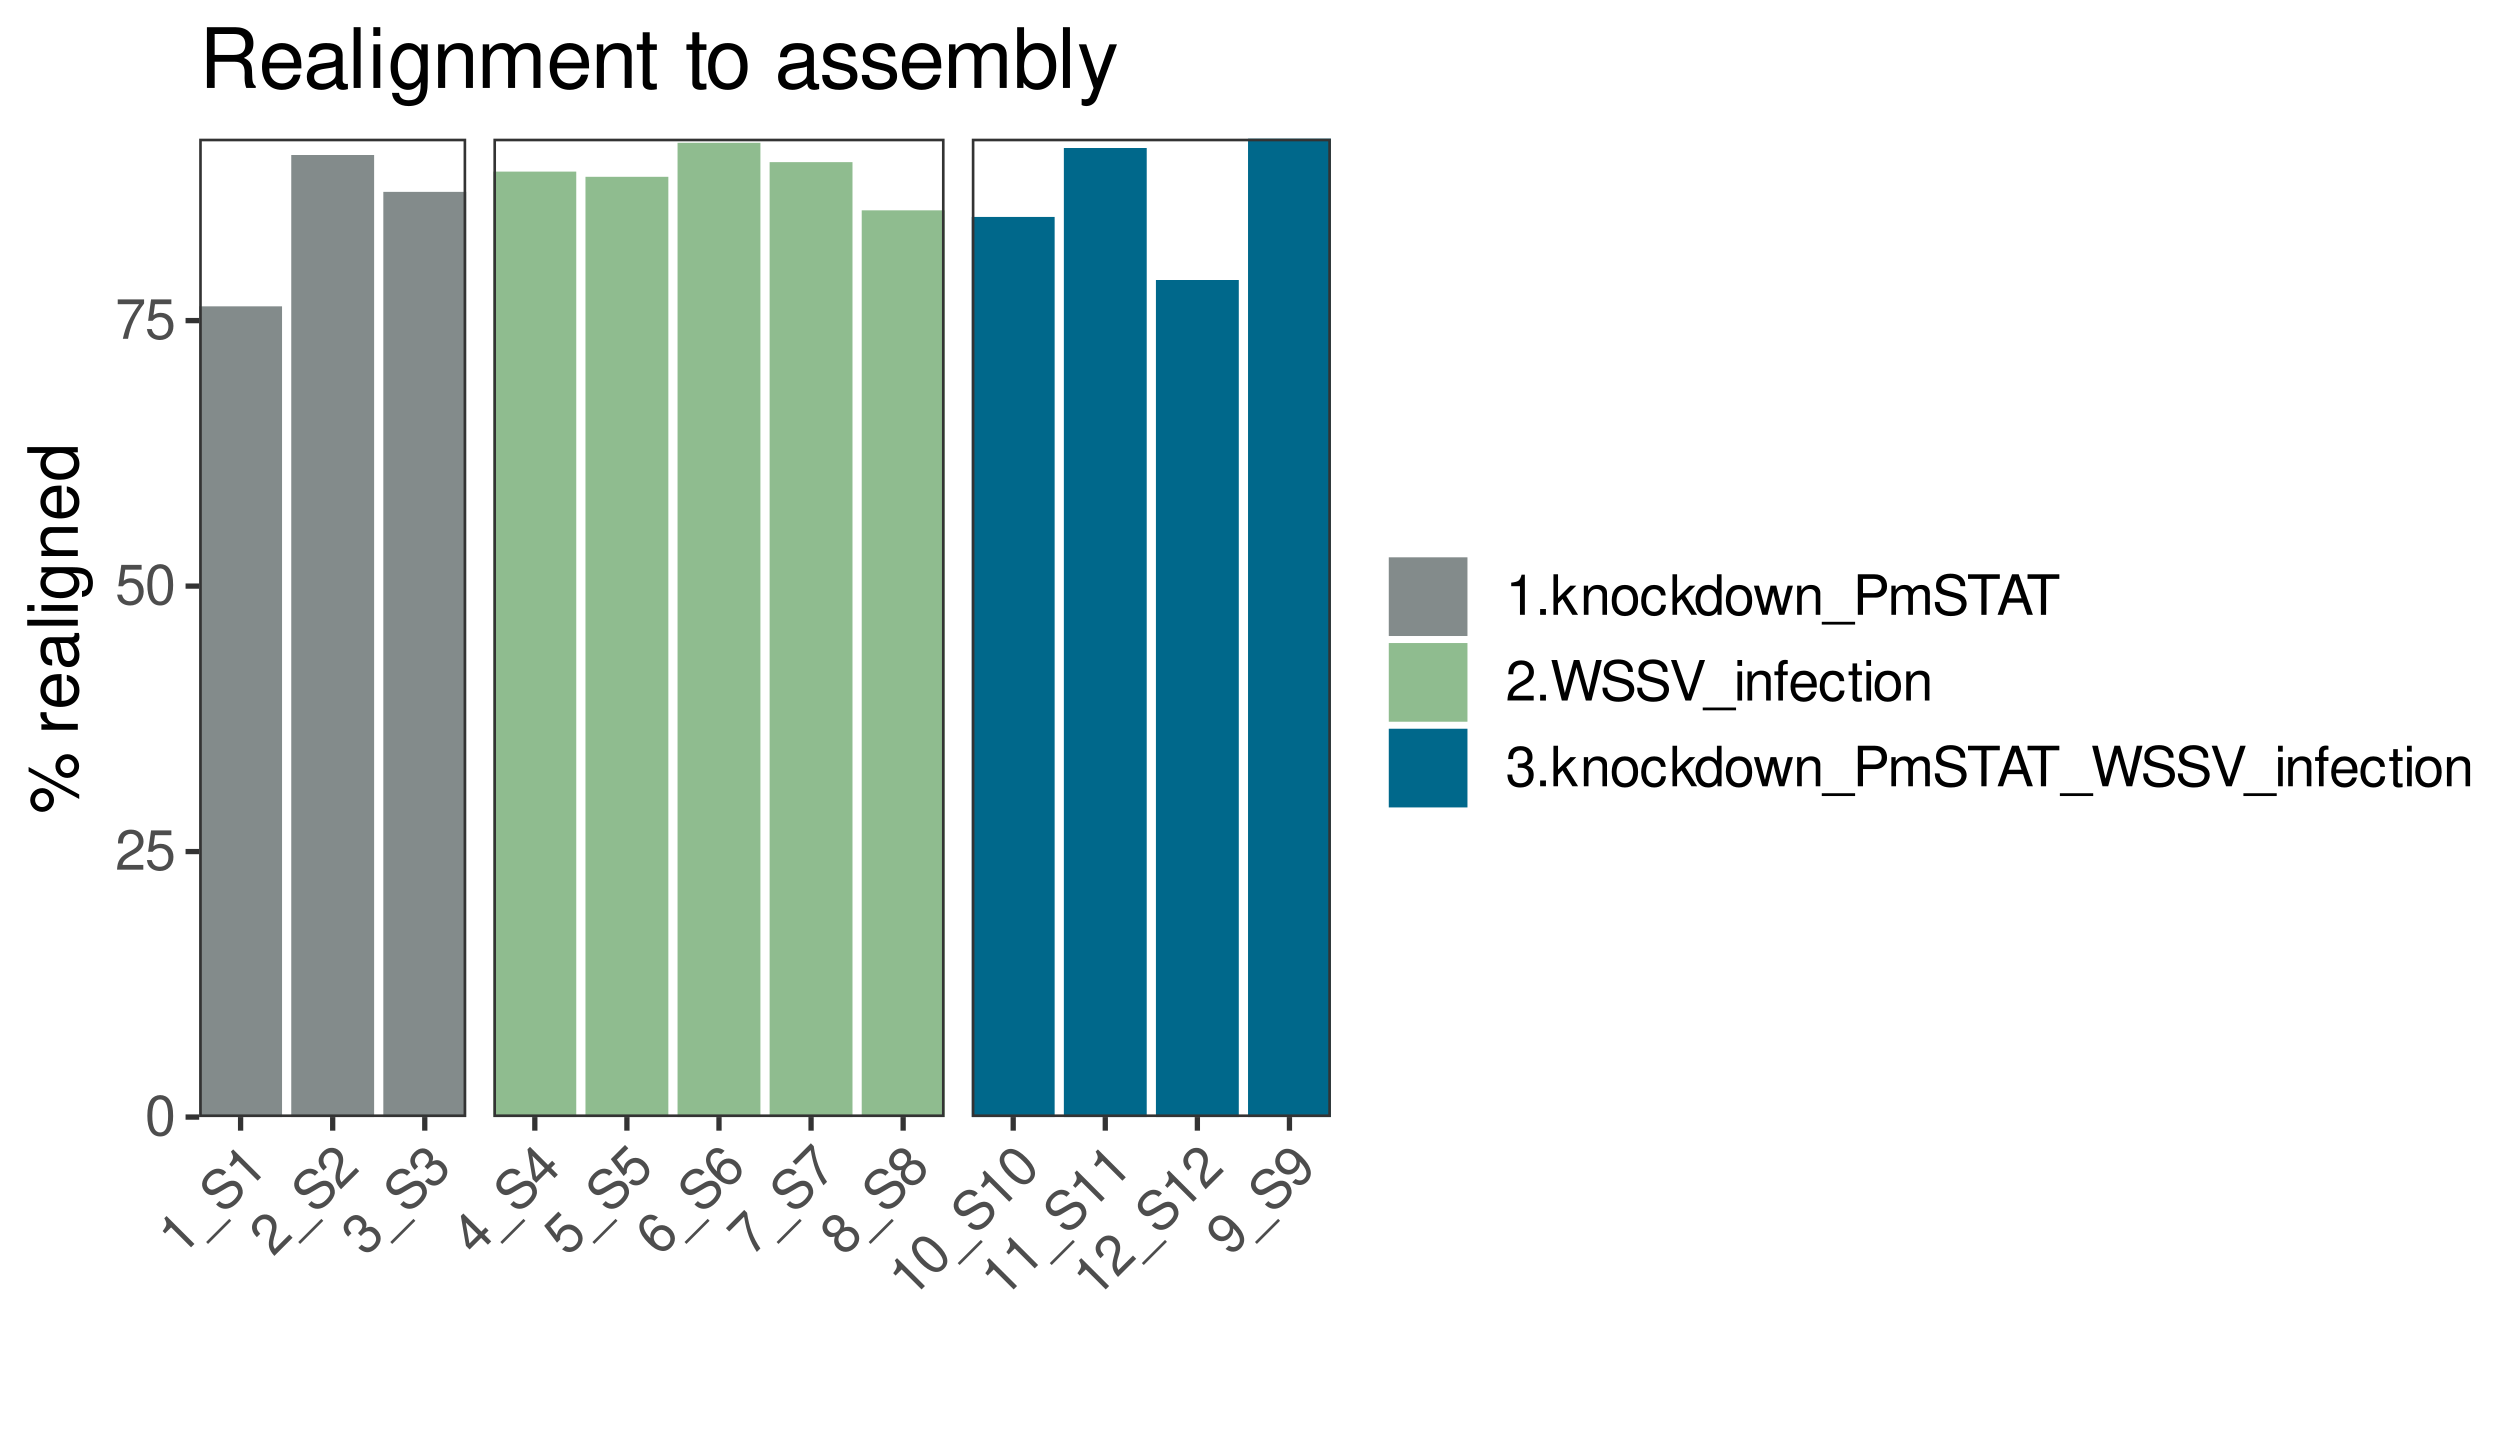 <?xml version="1.0" encoding="UTF-8"?>
<svg xmlns="http://www.w3.org/2000/svg" xmlns:xlink="http://www.w3.org/1999/xlink" width="504pt" height="288pt" viewBox="0 0 504 288" version="1.1">
<defs>
<g>
<symbol overflow="visible" id="glyph0-0">
<path style="stroke:none;" d=""/>
</symbol>
<symbol overflow="visible" id="glyph0-1">
<path style="stroke:none;" d="M -2 -6.031 L 2.016 -2.016 L 2.703 -2.703 L -2.922 -8.328 L -3.375 -7.875 C -2.75 -6.781 -2.781 -6.5 -3.703 -5.297 L -3.219 -4.812 Z M -2 -6.031 "/>
</symbol>
<symbol overflow="visible" id="glyph0-2">
<path style="stroke:none;" d="M 5.484 -3.516 L 0.812 1.156 L 1.203 1.547 L 5.875 -3.125 Z M 5.484 -3.516 "/>
</symbol>
<symbol overflow="visible" id="glyph0-3">
<path style="stroke:none;" d="M 0.625 -8.656 C 0.25 -9.031 0.109 -9.109 -0.281 -9.25 C -1.25 -9.594 -2.25 -9.281 -3.203 -8.328 C -4.453 -7.078 -4.578 -5.672 -3.547 -4.641 C -2.859 -3.953 -2.062 -3.875 -1.109 -4.422 L 0.656 -5.469 C 1.578 -6.016 2.172 -6.047 2.625 -5.594 C 2.922 -5.297 3.062 -4.812 3 -4.406 C 2.938 -4.031 2.641 -3.578 2.188 -3.125 C 1.562 -2.5 1.016 -2.234 0.422 -2.266 C -0.047 -2.328 -0.406 -2.5 -0.734 -2.859 L -1.422 -2.172 C -0.906 -1.656 -0.453 -1.422 0.078 -1.328 C 1 -1.188 1.922 -1.578 2.797 -2.453 C 3.469 -3.125 3.859 -3.828 3.953 -4.453 C 4.016 -5.141 3.766 -5.891 3.266 -6.391 C 2.578 -7.078 1.625 -7.156 0.641 -6.609 L -1.156 -5.562 C -2.031 -5.062 -2.5 -5.031 -2.938 -5.469 C -3.5 -6.031 -3.375 -6.938 -2.609 -7.703 C -1.719 -8.594 -0.812 -8.688 -0.062 -7.969 Z M 0.625 -8.656 "/>
</symbol>
<symbol overflow="visible" id="glyph0-4">
<path style="stroke:none;" d="M 3.266 -4.609 L 0.359 -1.703 C -0.031 -2.25 -0.094 -2.781 0.172 -3.891 L 0.531 -5.094 C 0.859 -6.297 0.688 -7.281 0 -7.969 C -0.469 -8.438 -1.094 -8.688 -1.734 -8.641 C -2.344 -8.625 -2.891 -8.359 -3.422 -7.828 C -4.109 -7.141 -4.391 -6.359 -4.203 -5.578 C -4.109 -5.078 -3.844 -4.656 -3.281 -4.062 L -2.594 -4.75 C -2.969 -5.156 -3.141 -5.422 -3.234 -5.703 C -3.391 -6.234 -3.25 -6.812 -2.844 -7.219 C -2.219 -7.844 -1.312 -7.844 -0.703 -7.234 C -0.25 -6.781 -0.109 -6.141 -0.312 -5.375 L -0.625 -4.25 C -1.109 -2.422 -0.906 -1.562 0.25 -0.281 L 3.922 -3.953 Z M 3.266 -4.609 "/>
</symbol>
<symbol overflow="visible" id="glyph0-5">
<path style="stroke:none;" d="M -0.859 -4.297 L -0.484 -4.672 C 0.266 -5.422 0.984 -5.484 1.672 -4.797 C 2.391 -4.078 2.375 -3.25 1.656 -2.531 C 0.906 -1.781 0.172 -1.797 -0.719 -2.562 L -1.391 -1.891 C -0.906 -1.469 -0.531 -1.25 -0.156 -1.125 C 0.672 -0.859 1.484 -1.141 2.234 -1.891 C 3.375 -3.031 3.422 -4.453 2.375 -5.5 C 1.656 -6.219 1 -6.344 0.094 -5.906 C 0.406 -6.625 0.25 -7.281 -0.312 -7.844 C -1.266 -8.797 -2.484 -8.766 -3.531 -7.719 C -4.641 -6.609 -4.609 -5.391 -3.453 -4.172 L -2.766 -4.859 C -3.094 -5.219 -3.266 -5.453 -3.344 -5.688 C -3.516 -6.172 -3.359 -6.703 -2.938 -7.125 C -2.328 -7.734 -1.578 -7.734 -0.984 -7.141 C -0.578 -6.734 -0.484 -6.328 -0.656 -5.906 C -0.766 -5.641 -0.969 -5.375 -1.453 -4.891 Z M -0.859 -4.297 "/>
</symbol>
<symbol overflow="visible" id="glyph0-6">
<path style="stroke:none;" d="M 1.188 -3.906 L 2.547 -2.547 L 3.219 -3.219 L 1.859 -4.578 L 2.688 -5.406 L 2.062 -6.031 L 1.234 -5.203 L -2.406 -8.844 L -2.906 -8.344 L -1.875 -2.312 L -1.141 -1.578 Z M 0.562 -4.531 L -1.172 -2.797 L -1.906 -7 Z M 0.562 -4.531 "/>
</symbol>
<symbol overflow="visible" id="glyph0-7">
<path style="stroke:none;" d="M -1.812 -9.219 L -4.672 -6.359 L -2.078 -2.953 L -1.438 -3.594 C -1.5 -4.281 -1.375 -4.688 -0.938 -5.125 C -0.203 -5.859 0.781 -5.812 1.594 -5 C 2.391 -4.203 2.391 -3.266 1.656 -2.531 C 1.047 -1.922 0.375 -1.844 -0.375 -2.312 L -1.062 -1.625 C -0.547 -1.266 -0.25 -1.125 0.125 -1.094 C 0.859 -0.984 1.656 -1.312 2.266 -1.922 C 3.391 -3.047 3.359 -4.609 2.188 -5.781 C 1.094 -6.875 -0.375 -6.906 -1.438 -5.844 C -1.812 -5.469 -2.016 -5.047 -2.109 -4.484 L -3.438 -6.25 L -1.141 -8.547 Z M -1.812 -9.219 "/>
</symbol>
<symbol overflow="visible" id="glyph0-8">
<path style="stroke:none;" d="M -0.297 -8.047 C -1.328 -8.828 -2.469 -8.781 -3.312 -7.938 C -3.922 -7.328 -4.172 -6.484 -3.984 -5.641 C -3.781 -4.75 -3.266 -3.922 -2.234 -2.891 C -1.281 -1.938 -0.547 -1.484 0.297 -1.328 C 1.031 -1.156 1.75 -1.406 2.359 -2.016 C 3.406 -3.062 3.375 -4.594 2.281 -5.688 C 1.25 -6.719 -0.172 -6.766 -1.172 -5.766 C -1.719 -5.219 -1.938 -4.594 -1.812 -3.875 C -3.219 -5.281 -3.531 -6.5 -2.75 -7.281 C -2.266 -7.766 -1.625 -7.781 -0.984 -7.359 Z M -0.641 -5.078 C 0.016 -5.734 0.906 -5.688 1.656 -4.938 C 2.359 -4.234 2.391 -3.266 1.766 -2.641 C 1.125 -2 0.109 -2.047 -0.594 -2.75 C -1.297 -3.453 -1.328 -4.391 -0.641 -5.078 Z M -0.641 -5.078 "/>
</symbol>
<symbol overflow="visible" id="glyph0-9">
<path style="stroke:none;" d="M -1.469 -9.562 L -5.156 -5.875 L -4.484 -5.203 L -1.5 -8.188 C -0.953 -4.984 -0.328 -3.297 1.078 -1.078 L 1.797 -1.797 C 0.344 -3.875 -0.484 -6.078 -0.891 -8.984 Z M -1.469 -9.562 "/>
</symbol>
<symbol overflow="visible" id="glyph0-10">
<path style="stroke:none;" d="M 0.062 -6 C 0.297 -6.922 0.203 -7.391 -0.328 -7.922 C -1.203 -8.797 -2.516 -8.734 -3.484 -7.766 C -4.453 -6.797 -4.516 -5.484 -3.641 -4.609 C -3.109 -4.078 -2.672 -3.984 -1.75 -4.188 C -2.047 -3.234 -1.906 -2.469 -1.281 -1.844 C -0.266 -0.828 1.203 -0.859 2.312 -1.969 C 3.391 -3.047 3.438 -4.531 2.422 -5.547 C 1.797 -6.172 1.031 -6.312 0.062 -6 Z M -2.875 -7.156 C -2.297 -7.734 -1.562 -7.75 -1.016 -7.203 C -0.484 -6.672 -0.5 -5.938 -1.078 -5.359 C -1.656 -4.781 -2.391 -4.766 -2.938 -5.312 C -3.469 -5.844 -3.453 -6.578 -2.875 -7.156 Z M -0.516 -4.797 C 0.172 -5.484 1.094 -5.5 1.75 -4.844 C 2.422 -4.172 2.391 -3.266 1.688 -2.562 C 1.016 -1.891 0.094 -1.875 -0.547 -2.516 C -1.219 -3.188 -1.203 -4.109 -0.516 -4.797 Z M -0.516 -4.797 "/>
</symbol>
<symbol overflow="visible" id="glyph0-11">
<path style="stroke:none;" d="M -3.484 -7.766 C -4 -7.25 -4.234 -6.547 -4.125 -5.875 C -3.984 -5.016 -3.438 -4.094 -2.391 -3.047 C -0.5 -1.156 1.141 -0.797 2.312 -1.969 C 3.469 -3.125 3.109 -4.766 1.266 -6.609 C 0.172 -7.703 -0.734 -8.266 -1.594 -8.406 C -2.297 -8.516 -2.969 -8.281 -3.484 -7.766 Z M -2.875 -7.156 C -2.141 -7.891 -1.016 -7.516 0.516 -5.984 C 2.109 -4.391 2.5 -3.281 1.734 -2.516 C 1.016 -1.797 -0.141 -2.203 -1.688 -3.75 C -3.234 -5.297 -3.609 -6.422 -2.875 -7.156 Z M -2.875 -7.156 "/>
</symbol>
<symbol overflow="visible" id="glyph0-12">
<path style="stroke:none;" d="M -0.875 -1.688 C 0.188 -0.906 1.312 -0.969 2.156 -1.812 C 2.75 -2.406 3.016 -3.266 2.828 -4.078 C 2.625 -4.969 2.094 -5.812 1.078 -6.828 C 0.125 -7.781 -0.609 -8.266 -1.438 -8.406 C -2.188 -8.562 -2.922 -8.328 -3.531 -7.719 C -4.578 -6.672 -4.547 -5.141 -3.453 -4.047 C -2.422 -3.016 -0.984 -2.984 0 -3.969 C 0.531 -4.5 0.734 -5.078 0.656 -5.844 C 2.062 -4.438 2.375 -3.25 1.578 -2.453 C 1.094 -1.969 0.469 -1.938 -0.188 -2.375 Z M -2.938 -7.125 C -2.297 -7.766 -1.266 -7.703 -0.547 -6.984 C 0.141 -6.297 0.172 -5.328 -0.516 -4.641 C -1.172 -3.984 -2.062 -4.062 -2.797 -4.797 C -3.5 -5.5 -3.578 -6.484 -2.938 -7.125 Z M -2.938 -7.125 "/>
</symbol>
<symbol overflow="visible" id="glyph1-0">
<path style="stroke:none;" d=""/>
</symbol>
<symbol overflow="visible" id="glyph1-1">
<path style="stroke:none;" d="M 3.078 -8.094 C 2.344 -8.094 1.672 -7.766 1.25 -7.219 C 0.734 -6.5 0.484 -5.422 0.484 -3.922 C 0.484 -1.188 1.375 0.25 3.078 0.25 C 4.766 0.25 5.688 -1.188 5.688 -3.859 C 5.688 -5.422 5.438 -6.469 4.906 -7.219 C 4.5 -7.781 3.828 -8.094 3.078 -8.094 Z M 3.078 -7.219 C 4.141 -7.219 4.672 -6.141 4.672 -3.938 C 4.672 -1.641 4.156 -0.562 3.062 -0.562 C 2.016 -0.562 1.484 -1.688 1.484 -3.906 C 1.484 -6.141 2.016 -7.219 3.078 -7.219 Z M 3.078 -7.219 "/>
</symbol>
<symbol overflow="visible" id="glyph1-2">
<path style="stroke:none;" d="M 5.672 -0.969 L 1.484 -0.969 C 1.594 -1.641 1.953 -2.078 2.922 -2.672 L 4.047 -3.297 C 5.156 -3.906 5.719 -4.734 5.719 -5.734 C 5.719 -6.406 5.453 -7.031 4.984 -7.469 C 4.516 -7.891 3.938 -8.094 3.188 -8.094 C 2.172 -8.094 1.422 -7.734 0.984 -7.047 C 0.703 -6.625 0.578 -6.109 0.562 -5.297 L 1.547 -5.297 C 1.578 -5.844 1.641 -6.172 1.781 -6.438 C 2.031 -6.938 2.547 -7.234 3.141 -7.234 C 4.047 -7.234 4.719 -6.594 4.719 -5.719 C 4.719 -5.062 4.344 -4.5 3.641 -4.094 L 2.609 -3.5 C 0.953 -2.547 0.469 -1.781 0.375 -0.016 L 5.672 -0.016 Z M 5.672 -0.969 "/>
</symbol>
<symbol overflow="visible" id="glyph1-3">
<path style="stroke:none;" d="M 5.328 -7.938 L 1.234 -7.938 L 0.641 -3.625 L 1.547 -3.625 C 2 -4.172 2.391 -4.359 3.016 -4.359 C 4.078 -4.359 4.734 -3.625 4.734 -2.453 C 4.734 -1.312 4.078 -0.609 3 -0.609 C 2.141 -0.609 1.609 -1.047 1.375 -1.953 L 0.391 -1.953 C 0.531 -1.297 0.641 -0.984 0.875 -0.688 C 1.328 -0.094 2.125 0.25 3.031 0.25 C 4.625 0.25 5.75 -0.906 5.75 -2.594 C 5.75 -4.156 4.703 -5.234 3.188 -5.234 C 2.625 -5.234 2.172 -5.094 1.719 -4.75 L 2.031 -6.969 L 5.328 -6.969 Z M 5.328 -7.938 "/>
</symbol>
<symbol overflow="visible" id="glyph1-4">
<path style="stroke:none;" d="M 5.828 -7.938 L 0.516 -7.938 L 0.516 -6.969 L 4.812 -6.969 C 2.906 -4.266 2.141 -2.609 1.547 0 L 2.594 0 C 3.031 -2.547 4.031 -4.734 5.828 -7.109 Z M 5.828 -7.938 "/>
</symbol>
<symbol overflow="visible" id="glyph1-5">
<path style="stroke:none;" d="M 2.906 -5.766 L 2.906 0 L 3.891 0 L 3.891 -8.094 L 3.234 -8.094 C 2.891 -6.859 2.672 -6.688 1.141 -6.484 L 1.141 -5.766 Z M 2.906 -5.766 "/>
</symbol>
<symbol overflow="visible" id="glyph1-6">
<path style="stroke:none;" d="M 2.141 -1.172 L 0.969 -1.172 L 0.969 0 L 2.141 0 Z M 2.141 -1.172 "/>
</symbol>
<symbol overflow="visible" id="glyph1-7">
<path style="stroke:none;" d="M 1.578 -8.172 L 0.656 -8.172 L 0.656 0 L 1.578 0 L 1.578 -2.281 L 2.484 -3.188 L 4.469 0 L 5.625 0 L 3.219 -3.844 L 5.266 -5.875 L 4.062 -5.875 L 1.578 -3.391 Z M 1.578 -8.172 "/>
</symbol>
<symbol overflow="visible" id="glyph1-8">
<path style="stroke:none;" d="M 0.781 -5.875 L 0.781 0 L 1.719 0 L 1.719 -3.234 C 1.719 -4.438 2.359 -5.219 3.312 -5.219 C 4.062 -5.219 4.531 -4.766 4.531 -4.062 L 4.531 0 L 5.453 0 L 5.453 -4.438 C 5.453 -5.406 4.734 -6.031 3.594 -6.031 C 2.719 -6.031 2.156 -5.703 1.641 -4.891 L 1.641 -5.875 Z M 0.781 -5.875 "/>
</symbol>
<symbol overflow="visible" id="glyph1-9">
<path style="stroke:none;" d="M 3.047 -6.031 C 1.391 -6.031 0.406 -4.859 0.406 -2.891 C 0.406 -0.906 1.391 0.25 3.062 0.25 C 4.719 0.25 5.719 -0.922 5.719 -2.844 C 5.719 -4.891 4.75 -6.031 3.047 -6.031 Z M 3.062 -5.172 C 4.109 -5.172 4.734 -4.312 4.734 -2.859 C 4.734 -1.469 4.094 -0.609 3.062 -0.609 C 2.016 -0.609 1.375 -1.469 1.375 -2.891 C 1.375 -4.312 2.016 -5.172 3.062 -5.172 Z M 3.062 -5.172 "/>
</symbol>
<symbol overflow="visible" id="glyph1-10">
<path style="stroke:none;" d="M 5.281 -3.906 C 5.234 -4.469 5.109 -4.844 4.891 -5.172 C 4.484 -5.719 3.781 -6.031 2.953 -6.031 C 1.359 -6.031 0.344 -4.781 0.344 -2.828 C 0.344 -0.938 1.359 0.25 2.953 0.25 C 4.344 0.25 5.234 -0.578 5.344 -2.016 L 4.406 -2.016 C 4.25 -1.078 3.766 -0.609 2.969 -0.609 C 1.938 -0.609 1.328 -1.438 1.328 -2.828 C 1.328 -4.297 1.922 -5.172 2.953 -5.172 C 3.734 -5.172 4.219 -4.719 4.328 -3.906 Z M 5.281 -3.906 "/>
</symbol>
<symbol overflow="visible" id="glyph1-11">
<path style="stroke:none;" d="M 5.547 -8.172 L 4.609 -8.172 L 4.609 -5.125 C 4.219 -5.719 3.594 -6.031 2.812 -6.031 C 1.281 -6.031 0.297 -4.812 0.297 -2.953 C 0.297 -0.969 1.25 0.25 2.844 0.25 C 3.656 0.25 4.219 -0.047 4.719 -0.766 L 4.719 0 L 5.547 0 Z M 2.969 -5.172 C 3.984 -5.172 4.609 -4.281 4.609 -2.875 C 4.609 -1.516 3.969 -0.609 2.984 -0.609 C 1.953 -0.609 1.266 -1.531 1.266 -2.891 C 1.266 -4.25 1.953 -5.172 2.969 -5.172 Z M 2.969 -5.172 "/>
</symbol>
<symbol overflow="visible" id="glyph1-12">
<path style="stroke:none;" d="M 6.203 0 L 7.938 -5.875 L 6.875 -5.875 L 5.719 -1.297 L 4.562 -5.875 L 3.422 -5.875 L 2.297 -1.297 L 1.094 -5.875 L 0.062 -5.875 L 1.766 0 L 2.828 0 L 3.953 -4.609 L 5.141 0 Z M 6.203 0 "/>
</symbol>
<symbol overflow="visible" id="glyph1-13">
<path style="stroke:none;" d="M 6.469 1.406 L -0.25 1.406 L -0.25 1.969 L 6.469 1.969 Z M 6.469 1.406 "/>
</symbol>
<symbol overflow="visible" id="glyph1-14">
<path style="stroke:none;" d="M 2.062 -3.469 L 4.625 -3.469 C 5.266 -3.469 5.766 -3.656 6.203 -4.047 C 6.703 -4.5 6.906 -5.016 6.906 -5.766 C 6.906 -7.297 6 -8.172 4.391 -8.172 L 1.016 -8.172 L 1.016 0 L 2.062 0 Z M 2.062 -4.375 L 2.062 -7.25 L 4.234 -7.25 C 5.234 -7.25 5.828 -6.703 5.828 -5.812 C 5.828 -4.922 5.234 -4.375 4.234 -4.375 Z M 2.062 -4.375 "/>
</symbol>
<symbol overflow="visible" id="glyph1-15">
<path style="stroke:none;" d="M 0.781 -5.875 L 0.781 0 L 1.719 0 L 1.719 -3.688 C 1.719 -4.531 2.344 -5.219 3.109 -5.219 C 3.797 -5.219 4.188 -4.797 4.188 -4.047 L 4.188 0 L 5.125 0 L 5.125 -3.688 C 5.125 -4.531 5.75 -5.219 6.516 -5.219 C 7.188 -5.219 7.594 -4.781 7.594 -4.047 L 7.594 0 L 8.531 0 L 8.531 -4.406 C 8.531 -5.453 7.938 -6.031 6.828 -6.031 C 6.047 -6.031 5.578 -5.797 5.031 -5.141 C 4.688 -5.766 4.219 -6.031 3.453 -6.031 C 2.672 -6.031 2.141 -5.75 1.641 -5.047 L 1.641 -5.875 Z M 0.781 -5.875 "/>
</symbol>
<symbol overflow="visible" id="glyph1-16">
<path style="stroke:none;" d="M 6.672 -5.766 C 6.672 -6.328 6.641 -6.484 6.469 -6.875 C 6.016 -7.812 5.062 -8.297 3.688 -8.297 C 1.891 -8.297 0.781 -7.375 0.781 -5.906 C 0.781 -4.906 1.312 -4.281 2.391 -4 L 4.406 -3.469 C 5.453 -3.188 5.922 -2.781 5.922 -2.141 C 5.922 -1.703 5.688 -1.25 5.328 -1.016 C 5 -0.766 4.5 -0.656 3.828 -0.656 C 2.938 -0.656 2.344 -0.875 1.953 -1.344 C 1.641 -1.703 1.516 -2.094 1.531 -2.594 L 0.531 -2.594 C 0.547 -1.844 0.688 -1.359 1.016 -0.906 C 1.578 -0.141 2.516 0.25 3.766 0.25 C 4.734 0.25 5.531 0.031 6.062 -0.375 C 6.609 -0.812 6.953 -1.531 6.953 -2.234 C 6.953 -3.25 6.328 -3.984 5.219 -4.297 L 3.172 -4.844 C 2.188 -5.109 1.828 -5.422 1.828 -6.047 C 1.828 -6.875 2.547 -7.422 3.656 -7.422 C 4.953 -7.422 5.688 -6.844 5.688 -5.766 Z M 6.672 -5.766 "/>
</symbol>
<symbol overflow="visible" id="glyph1-17">
<path style="stroke:none;" d="M 3.969 -7.25 L 6.641 -7.25 L 6.641 -8.172 L 0.234 -8.172 L 0.234 -7.25 L 2.922 -7.25 L 2.922 0 L 3.969 0 Z M 3.969 -7.25 "/>
</symbol>
<symbol overflow="visible" id="glyph1-18">
<path style="stroke:none;" d="M 5.312 -2.453 L 6.156 0 L 7.312 0 L 4.453 -8.172 L 3.109 -8.172 L 0.188 0 L 1.297 0 L 2.156 -2.453 Z M 5.016 -3.328 L 2.422 -3.328 L 3.766 -7.047 Z M 5.016 -3.328 "/>
</symbol>
<symbol overflow="visible" id="glyph1-19">
<path style="stroke:none;" d="M 8.328 0 L 10.406 -8.172 L 9.25 -8.172 L 7.734 -1.531 L 5.875 -8.172 L 4.766 -8.172 L 2.953 -1.531 L 1.406 -8.172 L 0.25 -8.172 L 2.344 0 L 3.484 0 L 5.312 -6.703 L 7.188 0 Z M 8.328 0 "/>
</symbol>
<symbol overflow="visible" id="glyph1-20">
<path style="stroke:none;" d="M 4.391 0 L 7.219 -8.172 L 6.109 -8.172 L 3.859 -1.25 L 1.453 -8.172 L 0.344 -8.172 L 3.266 0 Z M 4.391 0 "/>
</symbol>
<symbol overflow="visible" id="glyph1-21">
<path style="stroke:none;" d="M 1.688 -5.875 L 0.75 -5.875 L 0.75 0 L 1.688 0 Z M 1.688 -8.172 L 0.734 -8.172 L 0.734 -6.984 L 1.688 -6.984 Z M 1.688 -8.172 "/>
</symbol>
<symbol overflow="visible" id="glyph1-22">
<path style="stroke:none;" d="M 2.891 -5.875 L 1.922 -5.875 L 1.922 -6.781 C 1.922 -7.188 2.125 -7.375 2.562 -7.375 C 2.641 -7.375 2.672 -7.375 2.891 -7.375 L 2.891 -8.141 C 2.672 -8.188 2.547 -8.203 2.359 -8.203 C 1.5 -8.203 0.984 -7.703 0.984 -6.875 L 0.984 -5.875 L 0.203 -5.875 L 0.203 -5.109 L 0.984 -5.109 L 0.984 0 L 1.922 0 L 1.922 -5.109 L 2.891 -5.109 Z M 2.891 -5.875 "/>
</symbol>
<symbol overflow="visible" id="glyph1-23">
<path style="stroke:none;" d="M 5.75 -2.625 C 5.75 -3.516 5.688 -4.062 5.516 -4.5 C 5.125 -5.453 4.234 -6.031 3.141 -6.031 C 1.5 -6.031 0.453 -4.797 0.453 -2.859 C 0.453 -0.922 1.453 0.25 3.109 0.25 C 4.453 0.25 5.391 -0.5 5.625 -1.781 L 4.688 -1.781 C 4.422 -1.016 3.906 -0.609 3.141 -0.609 C 2.547 -0.609 2.047 -0.875 1.734 -1.359 C 1.516 -1.703 1.438 -2.031 1.422 -2.625 Z M 1.438 -3.391 C 1.531 -4.469 2.188 -5.172 3.125 -5.172 C 4.078 -5.172 4.734 -4.438 4.734 -3.391 Z M 1.438 -3.391 "/>
</symbol>
<symbol overflow="visible" id="glyph1-24">
<path style="stroke:none;" d="M 2.844 -5.875 L 1.875 -5.875 L 1.875 -7.484 L 0.953 -7.484 L 0.953 -5.875 L 0.156 -5.875 L 0.156 -5.109 L 0.953 -5.109 L 0.953 -0.672 C 0.953 -0.062 1.359 0.25 2.078 0.25 C 2.328 0.25 2.531 0.234 2.844 0.172 L 2.844 -0.609 C 2.719 -0.578 2.594 -0.562 2.391 -0.562 C 2 -0.562 1.875 -0.672 1.875 -1.094 L 1.875 -5.109 L 2.844 -5.109 Z M 2.844 -5.875 "/>
</symbol>
<symbol overflow="visible" id="glyph1-25">
<path style="stroke:none;" d="M 2.469 -3.734 L 3.016 -3.734 C 4.094 -3.734 4.656 -3.219 4.656 -2.25 C 4.656 -1.234 4.047 -0.609 3.031 -0.609 C 1.938 -0.609 1.406 -1.172 1.344 -2.359 L 0.359 -2.359 C 0.406 -1.703 0.516 -1.281 0.703 -0.922 C 1.125 -0.141 1.891 0.25 2.984 0.25 C 4.609 0.25 5.672 -0.734 5.672 -2.266 C 5.672 -3.297 5.281 -3.859 4.328 -4.188 C 5.062 -4.5 5.438 -5.047 5.438 -5.875 C 5.438 -7.266 4.531 -8.094 3.016 -8.094 C 1.406 -8.094 0.562 -7.203 0.531 -5.484 L 1.516 -5.484 C 1.531 -5.984 1.562 -6.266 1.688 -6.516 C 1.922 -6.969 2.406 -7.234 3.031 -7.234 C 3.906 -7.234 4.422 -6.703 4.422 -5.844 C 4.422 -5.266 4.219 -4.922 3.781 -4.734 C 3.516 -4.609 3.156 -4.578 2.469 -4.562 Z M 2.469 -3.734 "/>
</symbol>
<symbol overflow="visible" id="glyph2-0">
<path style="stroke:none;" d=""/>
</symbol>
<symbol overflow="visible" id="glyph2-1">
<path style="stroke:none;" d="M -9.594 -2.781 C -9.594 -1.469 -8.516 -0.406 -7.203 -0.406 C -5.875 -0.406 -4.797 -1.469 -4.797 -2.797 C -4.797 -4.109 -5.875 -5.188 -7.172 -5.188 C -8.531 -5.188 -9.594 -4.125 -9.594 -2.781 Z M -8.609 -2.781 C -8.609 -3.578 -7.984 -4.219 -7.188 -4.219 C -6.406 -4.219 -5.781 -3.562 -5.781 -2.797 C -5.781 -2.016 -6.406 -1.375 -7.203 -1.375 C -7.984 -1.375 -8.609 -2 -8.609 -2.781 Z M -9.922 -8.531 L 0.281 -3 L 0.281 -3.922 L -9.922 -9.453 Z M -4.516 -9.625 C -4.516 -8.312 -3.438 -7.25 -2.125 -7.25 C -0.797 -7.25 0.266 -8.312 0.266 -9.641 C 0.266 -10.953 -0.797 -12.031 -2.094 -12.031 C -3.438 -12.031 -4.516 -10.969 -4.516 -9.625 Z M -3.531 -9.625 C -3.531 -10.438 -2.891 -11.062 -2.094 -11.062 C -1.344 -11.062 -0.719 -10.422 -0.719 -9.641 C -0.719 -8.844 -1.344 -8.219 -2.125 -8.219 C -2.891 -8.219 -3.531 -8.844 -3.531 -9.625 Z M -3.531 -9.625 "/>
</symbol>
<symbol overflow="visible" id="glyph2-2">
<path style="stroke:none;" d=""/>
</symbol>
<symbol overflow="visible" id="glyph2-3">
<path style="stroke:none;" d="M -7.344 -0.969 L 0 -0.969 L 0 -2.141 L -3.812 -2.141 C -5.578 -2.156 -6.359 -2.891 -6.312 -4.5 L -7.5 -4.5 C -7.531 -4.297 -7.547 -4.188 -7.547 -4.047 C -7.547 -3.297 -7.094 -2.719 -6 -2.047 L -7.344 -2.047 Z M -7.344 -0.969 "/>
</symbol>
<symbol overflow="visible" id="glyph2-4">
<path style="stroke:none;" d="M -3.281 -7.188 C -4.391 -7.188 -5.062 -7.094 -5.609 -6.891 C -6.812 -6.406 -7.547 -5.297 -7.547 -3.922 C -7.547 -1.875 -5.984 -0.562 -3.562 -0.562 C -1.141 -0.562 0.328 -1.812 0.328 -3.891 C 0.328 -5.578 -0.625 -6.734 -2.219 -7.031 L -2.219 -5.859 C -1.266 -5.531 -0.75 -4.875 -0.75 -3.938 C -0.75 -3.188 -1.094 -2.562 -1.703 -2.172 C -2.125 -1.891 -2.547 -1.797 -3.281 -1.781 Z M -4.234 -1.812 C -5.594 -1.906 -6.469 -2.734 -6.469 -3.906 C -6.469 -5.094 -5.547 -5.922 -4.234 -5.922 Z M -4.234 -1.812 "/>
</symbol>
<symbol overflow="visible" id="glyph2-5">
<path style="stroke:none;" d="M -0.688 -7.484 C -0.656 -7.359 -0.656 -7.312 -0.656 -7.234 C -0.656 -6.828 -0.875 -6.609 -1.234 -6.609 L -5.547 -6.609 C -6.844 -6.609 -7.547 -5.656 -7.547 -3.844 C -7.547 -2.766 -7.234 -1.922 -6.688 -1.406 C -6.312 -1.078 -5.891 -0.938 -5.172 -0.906 L -5.172 -2.094 C -6.062 -2.188 -6.469 -2.719 -6.469 -3.812 C -6.469 -4.875 -6.078 -5.453 -5.375 -5.453 L -5.062 -5.453 C -4.562 -5.438 -4.375 -5.188 -4.25 -4.234 C -4.047 -2.578 -3.984 -2.328 -3.812 -1.875 C -3.438 -1.016 -2.797 -0.594 -1.844 -0.594 C -0.516 -0.594 0.328 -1.516 0.328 -3 C 0.328 -3.922 0 -4.656 -0.75 -5.484 C 0 -5.578 0.328 -5.938 0.328 -6.688 C 0.328 -6.938 0.297 -7.094 0.203 -7.484 Z M -2.312 -5.453 C -1.922 -5.453 -1.688 -5.328 -1.359 -4.984 C -0.922 -4.516 -0.703 -3.938 -0.703 -3.25 C -0.703 -2.344 -1.141 -1.812 -1.875 -1.812 C -2.641 -1.812 -3.031 -2.312 -3.219 -3.562 C -3.391 -4.812 -3.438 -5.047 -3.625 -5.453 Z M -2.312 -5.453 "/>
</symbol>
<symbol overflow="visible" id="glyph2-6">
<path style="stroke:none;" d="M -10.203 -2.125 L -10.203 -0.953 L 0 -0.953 L 0 -2.125 Z M -10.203 -2.125 "/>
</symbol>
<symbol overflow="visible" id="glyph2-7">
<path style="stroke:none;" d="M -7.344 -2.094 L -7.344 -0.938 L 0 -0.938 L 0 -2.094 Z M -10.203 -2.094 L -10.203 -0.922 L -8.734 -0.922 L -8.734 -2.094 Z M -10.203 -2.094 "/>
</symbol>
<symbol overflow="visible" id="glyph2-8">
<path style="stroke:none;" d="M -7.344 -5.656 L -6.266 -5.656 C -7.156 -5.062 -7.547 -4.422 -7.547 -3.5 C -7.547 -1.719 -5.891 -0.484 -3.547 -0.484 C -2.312 -0.484 -1.406 -0.781 -0.672 -1.406 C -0.031 -1.953 0.328 -2.656 0.328 -3.422 C 0.328 -4.297 -0.062 -4.922 -1 -5.547 L -0.609 -5.547 C 1.344 -5.547 2.078 -5 2.078 -3.547 C 2.078 -2.547 1.688 -2.031 0.844 -1.922 L 0.844 -0.734 C 2.203 -0.844 3.047 -1.922 3.047 -3.516 C 3.047 -4.594 2.703 -5.484 2.109 -5.969 C 1.422 -6.531 0.516 -6.734 -1.203 -6.734 L -7.344 -6.734 Z M -6.469 -3.609 C -6.469 -4.844 -5.438 -5.547 -3.562 -5.547 C -1.797 -5.547 -0.75 -4.828 -0.75 -3.609 C -0.75 -2.406 -1.812 -1.703 -3.609 -1.703 C -5.406 -1.703 -6.469 -2.406 -6.469 -3.609 Z M -6.469 -3.609 "/>
</symbol>
<symbol overflow="visible" id="glyph2-9">
<path style="stroke:none;" d="M -7.344 -0.984 L 0 -0.984 L 0 -2.156 L -4.047 -2.156 C -5.547 -2.156 -6.531 -2.938 -6.531 -4.141 C -6.531 -5.062 -5.969 -5.656 -5.078 -5.656 L 0 -5.656 L 0 -6.812 L -5.547 -6.812 C -6.766 -6.812 -7.547 -5.906 -7.547 -4.5 C -7.547 -3.406 -7.125 -2.703 -6.109 -2.062 L -7.344 -2.062 Z M -7.344 -0.984 "/>
</symbol>
<symbol overflow="visible" id="glyph2-10">
<path style="stroke:none;" d="M -10.203 -6.938 L -10.203 -5.766 L -6.406 -5.766 C -7.156 -5.281 -7.547 -4.5 -7.547 -3.516 C -7.547 -1.609 -6.016 -0.359 -3.688 -0.359 C -1.203 -0.359 0.328 -1.562 0.328 -3.562 C 0.328 -4.562 -0.062 -5.266 -0.969 -5.891 L 0 -5.891 L 0 -6.938 Z M -6.453 -3.703 C -6.453 -4.969 -5.344 -5.766 -3.578 -5.766 C -1.891 -5.766 -0.766 -4.953 -0.766 -3.719 C -0.766 -2.438 -1.906 -1.578 -3.609 -1.578 C -5.312 -1.578 -6.453 -2.438 -6.453 -3.703 Z M -6.453 -3.703 "/>
</symbol>
<symbol overflow="visible" id="glyph3-0">
<path style="stroke:none;" d=""/>
</symbol>
<symbol overflow="visible" id="glyph3-1">
<path style="stroke:none;" d="M 3.125 -5.281 L 7.156 -5.281 C 8.547 -5.281 9.172 -4.609 9.172 -3.094 L 9.156 -2 C 9.156 -1.25 9.281 -0.5 9.5 0 L 11.406 0 L 11.406 -0.391 C 10.812 -0.797 10.703 -1.219 10.672 -2.859 C 10.656 -4.875 10.328 -5.469 9 -6.047 C 10.375 -6.734 10.938 -7.562 10.938 -8.969 C 10.938 -11.078 9.625 -12.25 7.203 -12.25 L 1.562 -12.25 L 1.562 0 L 3.125 0 Z M 3.125 -6.656 L 3.125 -10.875 L 6.906 -10.875 C 7.781 -10.875 8.281 -10.734 8.672 -10.391 C 9.094 -10.047 9.312 -9.484 9.312 -8.766 C 9.312 -7.312 8.562 -6.656 6.906 -6.656 Z M 3.125 -6.656 "/>
</symbol>
<symbol overflow="visible" id="glyph3-2">
<path style="stroke:none;" d="M 8.609 -3.938 C 8.609 -5.281 8.516 -6.078 8.266 -6.734 C 7.688 -8.188 6.344 -9.047 4.703 -9.047 C 2.25 -9.047 0.672 -7.188 0.672 -4.281 C 0.672 -1.375 2.188 0.391 4.672 0.391 C 6.688 0.391 8.078 -0.75 8.438 -2.672 L 7.016 -2.672 C 6.641 -1.516 5.844 -0.906 4.719 -0.906 C 3.828 -0.906 3.078 -1.312 2.609 -2.047 C 2.266 -2.547 2.156 -3.062 2.141 -3.938 Z M 2.172 -5.078 C 2.281 -6.703 3.281 -7.766 4.688 -7.766 C 6.109 -7.766 7.109 -6.656 7.109 -5.078 Z M 2.172 -5.078 "/>
</symbol>
<symbol overflow="visible" id="glyph3-3">
<path style="stroke:none;" d="M 8.984 -0.828 C 8.828 -0.797 8.766 -0.797 8.688 -0.797 C 8.203 -0.797 7.922 -1.047 7.922 -1.484 L 7.922 -6.656 C 7.922 -8.219 6.781 -9.047 4.625 -9.047 C 3.328 -9.047 2.297 -8.688 1.703 -8.031 C 1.297 -7.578 1.125 -7.078 1.094 -6.203 L 2.5 -6.203 C 2.625 -7.266 3.266 -7.766 4.562 -7.766 C 5.844 -7.766 6.531 -7.297 6.531 -6.453 L 6.531 -6.078 C 6.516 -5.469 6.219 -5.25 5.078 -5.109 C 3.094 -4.859 2.781 -4.781 2.25 -4.562 C 1.219 -4.125 0.703 -3.359 0.703 -2.219 C 0.703 -0.625 1.812 0.391 3.594 0.391 C 4.703 0.391 5.594 0 6.578 -0.906 C 6.688 0 7.125 0.391 8.031 0.391 C 8.328 0.391 8.516 0.359 8.984 0.234 Z M 6.531 -2.766 C 6.531 -2.297 6.406 -2.016 5.984 -1.625 C 5.406 -1.109 4.719 -0.844 3.891 -0.844 C 2.812 -0.844 2.172 -1.359 2.172 -2.25 C 2.172 -3.172 2.766 -3.641 4.281 -3.859 C 5.781 -4.062 6.062 -4.125 6.531 -4.344 Z M 6.531 -2.766 "/>
</symbol>
<symbol overflow="visible" id="glyph3-4">
<path style="stroke:none;" d="M 2.547 -12.25 L 1.141 -12.25 L 1.141 0 L 2.547 0 Z M 2.547 -12.25 "/>
</symbol>
<symbol overflow="visible" id="glyph3-5">
<path style="stroke:none;" d="M 2.516 -8.797 L 1.125 -8.797 L 1.125 0 L 2.516 0 Z M 2.516 -12.25 L 1.109 -12.25 L 1.109 -10.484 L 2.516 -10.484 Z M 2.516 -12.25 "/>
</symbol>
<symbol overflow="visible" id="glyph3-6">
<path style="stroke:none;" d="M 6.781 -8.797 L 6.781 -7.531 C 6.078 -8.578 5.312 -9.047 4.203 -9.047 C 2.062 -9.047 0.594 -7.078 0.594 -4.25 C 0.594 -2.766 0.938 -1.703 1.703 -0.812 C 2.344 -0.031 3.188 0.391 4.094 0.391 C 5.156 0.391 5.906 -0.078 6.656 -1.188 L 6.656 -0.734 C 6.656 1.609 6 2.484 4.25 2.484 C 3.062 2.484 2.438 2.016 2.297 1 L 0.875 1 C 1 2.641 2.297 3.656 4.219 3.656 C 5.516 3.656 6.578 3.234 7.156 2.531 C 7.828 1.719 8.078 0.625 8.078 -1.438 L 8.078 -8.797 Z M 4.328 -7.766 C 5.812 -7.766 6.656 -6.516 6.656 -4.281 C 6.656 -2.156 5.797 -0.906 4.328 -0.906 C 2.891 -0.906 2.047 -2.172 2.047 -4.328 C 2.047 -6.484 2.891 -7.766 4.328 -7.766 Z M 4.328 -7.766 "/>
</symbol>
<symbol overflow="visible" id="glyph3-7">
<path style="stroke:none;" d="M 1.172 -8.797 L 1.172 0 L 2.594 0 L 2.594 -4.859 C 2.594 -6.656 3.531 -7.828 4.969 -7.828 C 6.078 -7.828 6.781 -7.156 6.781 -6.094 L 6.781 0 L 8.188 0 L 8.188 -6.656 C 8.188 -8.109 7.094 -9.047 5.391 -9.047 C 4.078 -9.047 3.234 -8.547 2.469 -7.328 L 2.469 -8.797 Z M 1.172 -8.797 "/>
</symbol>
<symbol overflow="visible" id="glyph3-8">
<path style="stroke:none;" d="M 1.172 -8.797 L 1.172 0 L 2.594 0 L 2.594 -5.531 C 2.594 -6.797 3.516 -7.828 4.656 -7.828 C 5.688 -7.828 6.281 -7.188 6.281 -6.062 L 6.281 0 L 7.688 0 L 7.688 -5.531 C 7.688 -6.797 8.609 -7.828 9.766 -7.828 C 10.781 -7.828 11.391 -7.172 11.391 -6.062 L 11.391 0 L 12.797 0 L 12.797 -6.594 C 12.797 -8.188 11.891 -9.047 10.25 -9.047 C 9.062 -9.047 8.359 -8.703 7.547 -7.703 C 7.016 -8.656 6.312 -9.047 5.172 -9.047 C 4 -9.047 3.203 -8.609 2.469 -7.562 L 2.469 -8.797 Z M 1.172 -8.797 "/>
</symbol>
<symbol overflow="visible" id="glyph3-9">
<path style="stroke:none;" d="M 4.266 -8.797 L 2.828 -8.797 L 2.828 -11.219 L 1.422 -11.219 L 1.422 -8.797 L 0.234 -8.797 L 0.234 -7.656 L 1.422 -7.656 L 1.422 -1 C 1.422 -0.094 2.031 0.391 3.125 0.391 C 3.5 0.391 3.797 0.359 4.266 0.266 L 4.266 -0.906 C 4.062 -0.859 3.875 -0.844 3.594 -0.844 C 2.984 -0.844 2.828 -1 2.828 -1.625 L 2.828 -7.656 L 4.266 -7.656 Z M 4.266 -8.797 "/>
</symbol>
<symbol overflow="visible" id="glyph3-10">
<path style="stroke:none;" d=""/>
</symbol>
<symbol overflow="visible" id="glyph3-11">
<path style="stroke:none;" d="M 4.562 -9.047 C 2.078 -9.047 0.609 -7.297 0.609 -4.328 C 0.609 -1.359 2.078 0.391 4.578 0.391 C 7.078 0.391 8.562 -1.375 8.562 -4.266 C 8.562 -7.328 7.125 -9.047 4.562 -9.047 Z M 4.578 -7.766 C 6.172 -7.766 7.109 -6.469 7.109 -4.281 C 7.109 -2.203 6.125 -0.906 4.578 -0.906 C 3.016 -0.906 2.062 -2.203 2.062 -4.328 C 2.062 -6.469 3.016 -7.766 4.578 -7.766 Z M 4.578 -7.766 "/>
</symbol>
<symbol overflow="visible" id="glyph3-12">
<path style="stroke:none;" d="M 7.359 -6.344 C 7.344 -8.078 6.203 -9.047 4.172 -9.047 C 2.109 -9.047 0.797 -8 0.797 -6.359 C 0.797 -4.984 1.5 -4.328 3.578 -3.828 L 4.891 -3.516 C 5.859 -3.281 6.25 -2.922 6.25 -2.297 C 6.25 -1.469 5.422 -0.906 4.203 -0.906 C 3.438 -0.906 2.812 -1.125 2.453 -1.5 C 2.234 -1.75 2.141 -2 2.047 -2.625 L 0.578 -2.625 C 0.641 -0.594 1.781 0.391 4.078 0.391 C 6.297 0.391 7.703 -0.703 7.703 -2.406 C 7.703 -3.719 6.969 -4.438 5.219 -4.859 L 3.875 -5.172 C 2.734 -5.438 2.25 -5.812 2.25 -6.438 C 2.25 -7.25 2.969 -7.766 4.109 -7.766 C 5.234 -7.766 5.844 -7.266 5.875 -6.344 Z M 7.359 -6.344 "/>
</symbol>
<symbol overflow="visible" id="glyph3-13">
<path style="stroke:none;" d="M 0.906 -12.25 L 0.906 0 L 2.172 0 L 2.172 -1.125 C 2.844 -0.094 3.734 0.391 4.953 0.391 C 7.266 0.391 8.781 -1.516 8.781 -4.438 C 8.781 -7.297 7.359 -9.047 5.016 -9.047 C 3.812 -9.047 2.953 -8.594 2.297 -7.609 L 2.297 -12.25 Z M 4.75 -7.75 C 6.312 -7.75 7.328 -6.375 7.328 -4.281 C 7.328 -2.281 6.281 -0.922 4.75 -0.922 C 3.266 -0.922 2.297 -2.266 2.297 -4.328 C 2.297 -6.406 3.266 -7.75 4.75 -7.75 Z M 4.75 -7.75 "/>
</symbol>
<symbol overflow="visible" id="glyph3-14">
<path style="stroke:none;" d="M 6.516 -8.797 L 4.078 -1.953 L 1.828 -8.797 L 0.328 -8.797 L 3.312 0.031 L 2.766 1.422 C 2.531 2.047 2.234 2.281 1.641 2.281 C 1.406 2.281 1.203 2.25 0.906 2.188 L 0.906 3.438 C 1.188 3.594 1.484 3.656 1.844 3.656 C 2.297 3.656 2.781 3.516 3.156 3.234 C 3.594 2.922 3.844 2.547 4.109 1.844 L 8.031 -8.797 Z M 6.516 -8.797 "/>
</symbol>
</g>
<clipPath id="clip1">
  <path d="M 40.152 27.957 L 93.988 27.957 L 93.988 225.199 L 40.152 225.199 Z M 40.152 27.957 "/>
</clipPath>
<clipPath id="clip2">
  <path d="M 40.152 61 L 57 61 L 57 225.199 L 40.152 225.199 Z M 40.152 61 "/>
</clipPath>
<clipPath id="clip3">
  <path d="M 58 31 L 76 31 L 76 225.199 L 58 225.199 Z M 58 31 "/>
</clipPath>
<clipPath id="clip4">
  <path d="M 77 38 L 93.988 38 L 93.988 225.199 L 77 225.199 Z M 77 38 "/>
</clipPath>
<clipPath id="clip5">
  <path d="M 40.152 27.957 L 93.988 27.957 L 93.988 225.199 L 40.152 225.199 Z M 40.152 27.957 "/>
</clipPath>
<clipPath id="clip6">
  <path d="M 99.465 27.957 L 190.43 27.957 L 190.43 225.199 L 99.465 225.199 Z M 99.465 27.957 "/>
</clipPath>
<clipPath id="clip7">
  <path d="M 99.465 34 L 117 34 L 117 225.199 L 99.465 225.199 Z M 99.465 34 "/>
</clipPath>
<clipPath id="clip8">
  <path d="M 118 35 L 135 35 L 135 225.199 L 118 225.199 Z M 118 35 "/>
</clipPath>
<clipPath id="clip9">
  <path d="M 136 28 L 154 28 L 154 225.199 L 136 225.199 Z M 136 28 "/>
</clipPath>
<clipPath id="clip10">
  <path d="M 155 32 L 172 32 L 172 225.199 L 155 225.199 Z M 155 32 "/>
</clipPath>
<clipPath id="clip11">
  <path d="M 173 42 L 190.43 42 L 190.43 225.199 L 173 225.199 Z M 173 42 "/>
</clipPath>
<clipPath id="clip12">
  <path d="M 99.465 27.957 L 190.43 27.957 L 190.43 225.199 L 99.465 225.199 Z M 99.465 27.957 "/>
</clipPath>
<clipPath id="clip13">
  <path d="M 195.91 27.957 L 268.309 27.957 L 268.309 225.199 L 195.91 225.199 Z M 195.91 27.957 "/>
</clipPath>
<clipPath id="clip14">
  <path d="M 251 27.957 L 268.309 27.957 L 268.309 225.199 L 251 225.199 Z M 251 27.957 "/>
</clipPath>
<clipPath id="clip15">
  <path d="M 195.91 43 L 213 43 L 213 225.199 L 195.91 225.199 Z M 195.91 43 "/>
</clipPath>
<clipPath id="clip16">
  <path d="M 214 29 L 232 29 L 232 225.199 L 214 225.199 Z M 214 29 "/>
</clipPath>
<clipPath id="clip17">
  <path d="M 233 56 L 250 56 L 250 225.199 L 233 225.199 Z M 233 56 "/>
</clipPath>
<clipPath id="clip18">
  <path d="M 195.91 27.957 L 268.309 27.957 L 268.309 225.199 L 195.91 225.199 Z M 195.91 27.957 "/>
</clipPath>
</defs>
<g id="surface10">
<rect x="0" y="0" width="504" height="288" style="fill:rgb(100%,100%,100%);fill-opacity:1;stroke:none;"/>
<rect x="0" y="0" width="504" height="288" style="fill:rgb(100%,100%,100%);fill-opacity:1;stroke:none;"/>
<path style="fill:none;stroke-width:1.067;stroke-linecap:round;stroke-linejoin:round;stroke:rgb(100%,100%,100%);stroke-opacity:1;stroke-miterlimit:10;" d="M 0 288 L 504 288 L 504 0 L 0 0 Z M 0 288 "/>
<g clip-path="url(#clip1)" clip-rule="nonzero">
<path style=" stroke:none;fill-rule:nonzero;fill:rgb(100%,100%,100%);fill-opacity:1;" d="M 40.152 225.199 L 93.988 225.199 L 93.988 27.957 L 40.152 27.957 Z M 40.152 225.199 "/>
</g>
<g clip-path="url(#clip2)" clip-rule="nonzero">
<path style=" stroke:none;fill-rule:nonzero;fill:rgb(51.373%,54.51%,54.51%);fill-opacity:1;" d="M 40.152 225.199 L 56.859 225.199 L 56.859 61.762 L 40.152 61.762 Z M 40.152 225.199 "/>
</g>
<g clip-path="url(#clip3)" clip-rule="nonzero">
<path style=" stroke:none;fill-rule:nonzero;fill:rgb(51.373%,54.51%,54.51%);fill-opacity:1;" d="M 58.715 225.199 L 75.422 225.199 L 75.422 31.254 L 58.715 31.254 Z M 58.715 225.199 "/>
</g>
<g clip-path="url(#clip4)" clip-rule="nonzero">
<path style=" stroke:none;fill-rule:nonzero;fill:rgb(51.373%,54.51%,54.51%);fill-opacity:1;" d="M 77.277 225.199 L 93.984 225.199 L 93.984 38.684 L 77.277 38.684 Z M 77.277 225.199 "/>
</g>
<g clip-path="url(#clip5)" clip-rule="nonzero">
<path style="fill:none;stroke-width:1.067;stroke-linecap:round;stroke-linejoin:round;stroke:rgb(20%,20%,20%);stroke-opacity:1;stroke-miterlimit:10;" d="M 40.152 225.199 L 93.988 225.199 L 93.988 27.957 L 40.152 27.957 Z M 40.152 225.199 "/>
</g>
<g clip-path="url(#clip6)" clip-rule="nonzero">
<path style=" stroke:none;fill-rule:nonzero;fill:rgb(100%,100%,100%);fill-opacity:1;" d="M 99.465 225.199 L 190.43 225.199 L 190.43 27.957 L 99.465 27.957 Z M 99.465 225.199 "/>
</g>
<g clip-path="url(#clip7)" clip-rule="nonzero">
<path style=" stroke:none;fill-rule:nonzero;fill:rgb(56.078%,73.725%,56.078%);fill-opacity:1;" d="M 99.465 225.199 L 116.172 225.199 L 116.172 34.594 L 99.465 34.594 Z M 99.465 225.199 "/>
</g>
<g clip-path="url(#clip8)" clip-rule="nonzero">
<path style=" stroke:none;fill-rule:nonzero;fill:rgb(56.078%,73.725%,56.078%);fill-opacity:1;" d="M 118.031 225.199 L 134.738 225.199 L 134.738 35.645 L 118.031 35.645 Z M 118.031 225.199 "/>
</g>
<g clip-path="url(#clip9)" clip-rule="nonzero">
<path style=" stroke:none;fill-rule:nonzero;fill:rgb(56.078%,73.725%,56.078%);fill-opacity:1;" d="M 136.594 225.199 L 153.301 225.199 L 153.301 28.793 L 136.594 28.793 Z M 136.594 225.199 "/>
</g>
<g clip-path="url(#clip10)" clip-rule="nonzero">
<path style=" stroke:none;fill-rule:nonzero;fill:rgb(56.078%,73.725%,56.078%);fill-opacity:1;" d="M 155.156 225.199 L 171.863 225.199 L 171.863 32.688 L 155.156 32.688 Z M 155.156 225.199 "/>
</g>
<g clip-path="url(#clip11)" clip-rule="nonzero">
<path style=" stroke:none;fill-rule:nonzero;fill:rgb(56.078%,73.725%,56.078%);fill-opacity:1;" d="M 173.723 225.199 L 190.43 225.199 L 190.43 42.406 L 173.723 42.406 Z M 173.723 225.199 "/>
</g>
<g clip-path="url(#clip12)" clip-rule="nonzero">
<path style="fill:none;stroke-width:1.067;stroke-linecap:round;stroke-linejoin:round;stroke:rgb(20%,20%,20%);stroke-opacity:1;stroke-miterlimit:10;" d="M 99.465 225.199 L 190.43 225.199 L 190.43 27.957 L 99.465 27.957 Z M 99.465 225.199 "/>
</g>
<g clip-path="url(#clip13)" clip-rule="nonzero">
<path style=" stroke:none;fill-rule:nonzero;fill:rgb(100%,100%,100%);fill-opacity:1;" d="M 195.91 225.199 L 268.309 225.199 L 268.309 27.957 L 195.91 27.957 Z M 195.91 225.199 "/>
</g>
<g clip-path="url(#clip14)" clip-rule="nonzero">
<path style=" stroke:none;fill-rule:nonzero;fill:rgb(0%,40.784%,54.51%);fill-opacity:1;" d="M 251.602 225.199 L 268.309 225.199 L 268.309 27.957 L 251.602 27.957 Z M 251.602 225.199 "/>
</g>
<g clip-path="url(#clip15)" clip-rule="nonzero">
<path style=" stroke:none;fill-rule:nonzero;fill:rgb(0%,40.784%,54.51%);fill-opacity:1;" d="M 195.91 225.199 L 212.617 225.199 L 212.617 43.734 L 195.91 43.734 Z M 195.91 225.199 "/>
</g>
<g clip-path="url(#clip16)" clip-rule="nonzero">
<path style=" stroke:none;fill-rule:nonzero;fill:rgb(0%,40.784%,54.51%);fill-opacity:1;" d="M 214.473 225.199 L 231.18 225.199 L 231.18 29.84 L 214.473 29.84 Z M 214.473 225.199 "/>
</g>
<g clip-path="url(#clip17)" clip-rule="nonzero">
<path style=" stroke:none;fill-rule:nonzero;fill:rgb(0%,40.784%,54.51%);fill-opacity:1;" d="M 233.035 225.199 L 249.742 225.199 L 249.742 56.453 L 233.035 56.453 Z M 233.035 225.199 "/>
</g>
<g clip-path="url(#clip18)" clip-rule="nonzero">
<path style="fill:none;stroke-width:1.067;stroke-linecap:round;stroke-linejoin:round;stroke:rgb(20%,20%,20%);stroke-opacity:1;stroke-miterlimit:10;" d="M 195.91 225.199 L 268.309 225.199 L 268.309 27.957 L 195.91 27.957 Z M 195.91 225.199 "/>
</g>
<path style="fill:none;stroke-width:1.067;stroke-linecap:butt;stroke-linejoin:round;stroke:rgb(20%,20%,20%);stroke-opacity:1;stroke-miterlimit:10;" d="M 48.504 227.941 L 48.504 225.199 "/>
<path style="fill:none;stroke-width:1.067;stroke-linecap:butt;stroke-linejoin:round;stroke:rgb(20%,20%,20%);stroke-opacity:1;stroke-miterlimit:10;" d="M 67.07 227.941 L 67.07 225.199 "/>
<path style="fill:none;stroke-width:1.067;stroke-linecap:butt;stroke-linejoin:round;stroke:rgb(20%,20%,20%);stroke-opacity:1;stroke-miterlimit:10;" d="M 85.633 227.941 L 85.633 225.199 "/>
<g style="fill:rgb(30.196%,30.196%,30.196%);fill-opacity:1;">
  <use xlink:href="#glyph0-1" x="36.494" y="253.479"/>
  <use xlink:href="#glyph0-2" x="40.737" y="249.236"/>
  <use xlink:href="#glyph0-3" x="44.979" y="244.993"/>
  <use xlink:href="#glyph0-1" x="49.929" y="240.044"/>
</g>
<g style="fill:rgb(30.196%,30.196%,30.196%);fill-opacity:1;">
  <use xlink:href="#glyph0-4" x="55.061" y="253.479"/>
  <use xlink:href="#glyph0-2" x="59.303" y="249.236"/>
  <use xlink:href="#glyph0-3" x="63.546" y="244.993"/>
  <use xlink:href="#glyph0-4" x="68.496" y="240.044"/>
</g>
<g style="fill:rgb(30.196%,30.196%,30.196%);fill-opacity:1;">
  <use xlink:href="#glyph0-5" x="73.623" y="253.479"/>
  <use xlink:href="#glyph0-2" x="77.866" y="249.236"/>
  <use xlink:href="#glyph0-3" x="82.108" y="244.993"/>
  <use xlink:href="#glyph0-5" x="87.058" y="240.044"/>
</g>
<path style="fill:none;stroke-width:1.067;stroke-linecap:butt;stroke-linejoin:round;stroke:rgb(20%,20%,20%);stroke-opacity:1;stroke-miterlimit:10;" d="M 107.82 227.941 L 107.82 225.199 "/>
<path style="fill:none;stroke-width:1.067;stroke-linecap:butt;stroke-linejoin:round;stroke:rgb(20%,20%,20%);stroke-opacity:1;stroke-miterlimit:10;" d="M 126.383 227.941 L 126.383 225.199 "/>
<path style="fill:none;stroke-width:1.067;stroke-linecap:butt;stroke-linejoin:round;stroke:rgb(20%,20%,20%);stroke-opacity:1;stroke-miterlimit:10;" d="M 144.949 227.941 L 144.949 225.199 "/>
<path style="fill:none;stroke-width:1.067;stroke-linecap:butt;stroke-linejoin:round;stroke:rgb(20%,20%,20%);stroke-opacity:1;stroke-miterlimit:10;" d="M 163.512 227.941 L 163.512 225.199 "/>
<path style="fill:none;stroke-width:1.067;stroke-linecap:butt;stroke-linejoin:round;stroke:rgb(20%,20%,20%);stroke-opacity:1;stroke-miterlimit:10;" d="M 182.074 227.941 L 182.074 225.199 "/>
<g style="fill:rgb(30.196%,30.196%,30.196%);fill-opacity:1;">
  <use xlink:href="#glyph0-6" x="95.811" y="253.479"/>
  <use xlink:href="#glyph0-2" x="100.053" y="249.236"/>
  <use xlink:href="#glyph0-3" x="104.296" y="244.993"/>
  <use xlink:href="#glyph0-6" x="109.246" y="240.044"/>
</g>
<g style="fill:rgb(30.196%,30.196%,30.196%);fill-opacity:1;">
  <use xlink:href="#glyph0-7" x="114.373" y="253.479"/>
  <use xlink:href="#glyph0-2" x="118.616" y="249.236"/>
  <use xlink:href="#glyph0-3" x="122.858" y="244.993"/>
  <use xlink:href="#glyph0-7" x="127.808" y="240.044"/>
</g>
<g style="fill:rgb(30.196%,30.196%,30.196%);fill-opacity:1;">
  <use xlink:href="#glyph0-8" x="132.94" y="253.479"/>
  <use xlink:href="#glyph0-2" x="137.182" y="249.236"/>
  <use xlink:href="#glyph0-3" x="141.425" y="244.993"/>
  <use xlink:href="#glyph0-8" x="146.375" y="240.044"/>
</g>
<g style="fill:rgb(30.196%,30.196%,30.196%);fill-opacity:1;">
  <use xlink:href="#glyph0-9" x="151.502" y="253.479"/>
  <use xlink:href="#glyph0-2" x="155.745" y="249.236"/>
  <use xlink:href="#glyph0-3" x="159.987" y="244.993"/>
  <use xlink:href="#glyph0-9" x="164.937" y="240.044"/>
</g>
<g style="fill:rgb(30.196%,30.196%,30.196%);fill-opacity:1;">
  <use xlink:href="#glyph0-10" x="170.065" y="253.479"/>
  <use xlink:href="#glyph0-2" x="174.307" y="249.236"/>
  <use xlink:href="#glyph0-3" x="178.55" y="244.993"/>
  <use xlink:href="#glyph0-10" x="183.5" y="240.044"/>
</g>
<path style="fill:none;stroke-width:1.067;stroke-linecap:butt;stroke-linejoin:round;stroke:rgb(20%,20%,20%);stroke-opacity:1;stroke-miterlimit:10;" d="M 204.262 227.941 L 204.262 225.199 "/>
<path style="fill:none;stroke-width:1.067;stroke-linecap:butt;stroke-linejoin:round;stroke:rgb(20%,20%,20%);stroke-opacity:1;stroke-miterlimit:10;" d="M 222.824 227.941 L 222.824 225.199 "/>
<path style="fill:none;stroke-width:1.067;stroke-linecap:butt;stroke-linejoin:round;stroke:rgb(20%,20%,20%);stroke-opacity:1;stroke-miterlimit:10;" d="M 241.391 227.941 L 241.391 225.199 "/>
<path style="fill:none;stroke-width:1.067;stroke-linecap:butt;stroke-linejoin:round;stroke:rgb(20%,20%,20%);stroke-opacity:1;stroke-miterlimit:10;" d="M 259.953 227.941 L 259.953 225.199 "/>
<g style="fill:rgb(30.196%,30.196%,30.196%);fill-opacity:1;">
  <use xlink:href="#glyph0-1" x="183.768" y="261.967"/>
  <use xlink:href="#glyph0-11" x="188.01" y="257.724"/>
  <use xlink:href="#glyph0-2" x="192.253" y="253.482"/>
  <use xlink:href="#glyph0-3" x="196.496" y="249.239"/>
  <use xlink:href="#glyph0-1" x="201.445" y="244.289"/>
  <use xlink:href="#glyph0-11" x="205.688" y="240.047"/>
</g>
<g style="fill:rgb(30.196%,30.196%,30.196%);fill-opacity:1;">
  <use xlink:href="#glyph0-1" x="202.334" y="261.967"/>
  <use xlink:href="#glyph0-1" x="206.577" y="257.724"/>
  <use xlink:href="#glyph0-2" x="210.819" y="253.482"/>
  <use xlink:href="#glyph0-3" x="215.062" y="249.239"/>
  <use xlink:href="#glyph0-1" x="220.012" y="244.289"/>
  <use xlink:href="#glyph0-1" x="224.254" y="240.047"/>
</g>
<g style="fill:rgb(30.196%,30.196%,30.196%);fill-opacity:1;">
  <use xlink:href="#glyph0-1" x="220.897" y="261.967"/>
  <use xlink:href="#glyph0-4" x="225.139" y="257.724"/>
  <use xlink:href="#glyph0-2" x="229.382" y="253.482"/>
  <use xlink:href="#glyph0-3" x="233.624" y="249.239"/>
  <use xlink:href="#glyph0-1" x="238.574" y="244.289"/>
  <use xlink:href="#glyph0-4" x="242.817" y="240.047"/>
</g>
<g style="fill:rgb(30.196%,30.196%,30.196%);fill-opacity:1;">
  <use xlink:href="#glyph0-12" x="247.943" y="253.479"/>
  <use xlink:href="#glyph0-2" x="252.186" y="249.236"/>
  <use xlink:href="#glyph0-3" x="256.429" y="244.993"/>
  <use xlink:href="#glyph0-12" x="261.378" y="240.044"/>
</g>
<g style="fill:rgb(30.196%,30.196%,30.196%);fill-opacity:1;">
  <use xlink:href="#glyph1-1" x="29.219" y="228.863"/>
</g>
<g style="fill:rgb(30.196%,30.196%,30.196%);fill-opacity:1;">
  <use xlink:href="#glyph1-2" x="23.219" y="175.344"/>
  <use xlink:href="#glyph1-3" x="29.219" y="175.344"/>
</g>
<g style="fill:rgb(30.196%,30.196%,30.196%);fill-opacity:1;">
  <use xlink:href="#glyph1-3" x="23.219" y="121.82"/>
  <use xlink:href="#glyph1-1" x="29.219" y="121.82"/>
</g>
<g style="fill:rgb(30.196%,30.196%,30.196%);fill-opacity:1;">
  <use xlink:href="#glyph1-4" x="23.219" y="68.297"/>
  <use xlink:href="#glyph1-3" x="29.219" y="68.297"/>
</g>
<path style="fill:none;stroke-width:1.067;stroke-linecap:butt;stroke-linejoin:round;stroke:rgb(20%,20%,20%);stroke-opacity:1;stroke-miterlimit:10;" d="M 37.41 225.199 L 40.152 225.199 "/>
<path style="fill:none;stroke-width:1.067;stroke-linecap:butt;stroke-linejoin:round;stroke:rgb(20%,20%,20%);stroke-opacity:1;stroke-miterlimit:10;" d="M 37.41 171.68 L 40.152 171.68 "/>
<path style="fill:none;stroke-width:1.067;stroke-linecap:butt;stroke-linejoin:round;stroke:rgb(20%,20%,20%);stroke-opacity:1;stroke-miterlimit:10;" d="M 37.41 118.156 L 40.152 118.156 "/>
<path style="fill:none;stroke-width:1.067;stroke-linecap:butt;stroke-linejoin:round;stroke:rgb(20%,20%,20%);stroke-opacity:1;stroke-miterlimit:10;" d="M 37.41 64.633 L 40.152 64.633 "/>
<g style="fill:rgb(0%,0%,0%);fill-opacity:1;">
  <use xlink:href="#glyph2-1" x="15.687" y="164.078"/>
  <use xlink:href="#glyph2-2" x="15.687" y="152.078"/>
  <use xlink:href="#glyph2-3" x="15.687" y="148.078"/>
  <use xlink:href="#glyph2-4" x="15.687" y="143.078"/>
  <use xlink:href="#glyph2-5" x="15.687" y="135.078"/>
  <use xlink:href="#glyph2-6" x="15.687" y="127.078"/>
  <use xlink:href="#glyph2-7" x="15.687" y="124.078"/>
  <use xlink:href="#glyph2-8" x="15.687" y="121.078"/>
  <use xlink:href="#glyph2-9" x="15.687" y="113.078"/>
  <use xlink:href="#glyph2-4" x="15.687" y="105.078"/>
  <use xlink:href="#glyph2-10" x="15.687" y="97.078"/>
</g>
<path style=" stroke:none;fill-rule:nonzero;fill:rgb(100%,100%,100%);fill-opacity:1;" d="M 279.266 163.488 L 498.52 163.488 L 498.52 89.676 L 279.266 89.676 Z M 279.266 163.488 "/>
<path style=" stroke:none;fill-rule:nonzero;fill:rgb(100%,100%,100%);fill-opacity:1;" d="M 279.266 128.926 L 296.547 128.926 L 296.547 111.645 L 279.266 111.645 Z M 279.266 128.926 "/>
<path style=" stroke:none;fill-rule:nonzero;fill:rgb(51.373%,54.51%,54.51%);fill-opacity:1;" d="M 279.977 128.219 L 295.84 128.219 L 295.84 112.355 L 279.977 112.355 Z M 279.977 128.219 "/>
<path style=" stroke:none;fill-rule:nonzero;fill:rgb(100%,100%,100%);fill-opacity:1;" d="M 279.266 146.207 L 296.547 146.207 L 296.547 128.926 L 279.266 128.926 Z M 279.266 146.207 "/>
<path style=" stroke:none;fill-rule:nonzero;fill:rgb(56.078%,73.725%,56.078%);fill-opacity:1;" d="M 279.977 145.5 L 295.84 145.5 L 295.84 129.637 L 279.977 129.637 Z M 279.977 145.5 "/>
<path style=" stroke:none;fill-rule:nonzero;fill:rgb(100%,100%,100%);fill-opacity:1;" d="M 279.266 163.488 L 296.547 163.488 L 296.547 146.207 L 279.266 146.207 Z M 279.266 163.488 "/>
<path style=" stroke:none;fill-rule:nonzero;fill:rgb(0%,40.784%,54.51%);fill-opacity:1;" d="M 279.977 162.777 L 295.84 162.777 L 295.84 146.914 L 279.977 146.914 Z M 279.977 162.777 "/>
<g style="fill:rgb(0%,0%,0%);fill-opacity:1;">
  <use xlink:href="#glyph1-5" x="303.52" y="123.949"/>
  <use xlink:href="#glyph1-6" x="309.52" y="123.949"/>
  <use xlink:href="#glyph1-7" x="312.52" y="123.949"/>
  <use xlink:href="#glyph1-8" x="318.52" y="123.949"/>
  <use xlink:href="#glyph1-9" x="324.52" y="123.949"/>
  <use xlink:href="#glyph1-10" x="330.52" y="123.949"/>
  <use xlink:href="#glyph1-7" x="336.52" y="123.949"/>
  <use xlink:href="#glyph1-11" x="341.52" y="123.949"/>
  <use xlink:href="#glyph1-9" x="347.52" y="123.949"/>
  <use xlink:href="#glyph1-12" x="353.52" y="123.949"/>
  <use xlink:href="#glyph1-8" x="361.52" y="123.949"/>
  <use xlink:href="#glyph1-13" x="367.52" y="123.949"/>
  <use xlink:href="#glyph1-14" x="373.52" y="123.949"/>
  <use xlink:href="#glyph1-15" x="380.52" y="123.949"/>
  <use xlink:href="#glyph1-16" x="389.52" y="123.949"/>
  <use xlink:href="#glyph1-17" x="396.52" y="123.949"/>
  <use xlink:href="#glyph1-18" x="402.52" y="123.949"/>
  <use xlink:href="#glyph1-17" x="408.52" y="123.949"/>
</g>
<g style="fill:rgb(0%,0%,0%);fill-opacity:1;">
  <use xlink:href="#glyph1-2" x="303.52" y="141.23"/>
  <use xlink:href="#glyph1-6" x="309.52" y="141.23"/>
  <use xlink:href="#glyph1-19" x="312.52" y="141.23"/>
  <use xlink:href="#glyph1-16" x="322.52" y="141.23"/>
  <use xlink:href="#glyph1-16" x="329.52" y="141.23"/>
  <use xlink:href="#glyph1-20" x="336.52" y="141.23"/>
  <use xlink:href="#glyph1-13" x="343.52" y="141.23"/>
  <use xlink:href="#glyph1-21" x="349.52" y="141.23"/>
  <use xlink:href="#glyph1-8" x="351.52" y="141.23"/>
  <use xlink:href="#glyph1-22" x="357.52" y="141.23"/>
  <use xlink:href="#glyph1-23" x="360.52" y="141.23"/>
  <use xlink:href="#glyph1-10" x="366.52" y="141.23"/>
  <use xlink:href="#glyph1-24" x="372.52" y="141.23"/>
  <use xlink:href="#glyph1-21" x="375.52" y="141.23"/>
  <use xlink:href="#glyph1-9" x="377.52" y="141.23"/>
  <use xlink:href="#glyph1-8" x="383.52" y="141.23"/>
</g>
<g style="fill:rgb(0%,0%,0%);fill-opacity:1;">
  <use xlink:href="#glyph1-25" x="303.52" y="158.512"/>
  <use xlink:href="#glyph1-6" x="309.52" y="158.512"/>
  <use xlink:href="#glyph1-7" x="312.52" y="158.512"/>
  <use xlink:href="#glyph1-8" x="318.52" y="158.512"/>
  <use xlink:href="#glyph1-9" x="324.52" y="158.512"/>
  <use xlink:href="#glyph1-10" x="330.52" y="158.512"/>
  <use xlink:href="#glyph1-7" x="336.52" y="158.512"/>
  <use xlink:href="#glyph1-11" x="341.52" y="158.512"/>
  <use xlink:href="#glyph1-9" x="347.52" y="158.512"/>
  <use xlink:href="#glyph1-12" x="353.52" y="158.512"/>
  <use xlink:href="#glyph1-8" x="361.52" y="158.512"/>
  <use xlink:href="#glyph1-13" x="367.52" y="158.512"/>
  <use xlink:href="#glyph1-14" x="373.52" y="158.512"/>
  <use xlink:href="#glyph1-15" x="380.52" y="158.512"/>
  <use xlink:href="#glyph1-16" x="389.52" y="158.512"/>
  <use xlink:href="#glyph1-17" x="396.52" y="158.512"/>
  <use xlink:href="#glyph1-18" x="402.52" y="158.512"/>
  <use xlink:href="#glyph1-17" x="408.52" y="158.512"/>
  <use xlink:href="#glyph1-13" x="415.52" y="158.512"/>
  <use xlink:href="#glyph1-19" x="421.52" y="158.512"/>
  <use xlink:href="#glyph1-16" x="431.52" y="158.512"/>
  <use xlink:href="#glyph1-16" x="438.52" y="158.512"/>
  <use xlink:href="#glyph1-20" x="445.52" y="158.512"/>
  <use xlink:href="#glyph1-13" x="452.52" y="158.512"/>
  <use xlink:href="#glyph1-21" x="458.52" y="158.512"/>
  <use xlink:href="#glyph1-8" x="460.52" y="158.512"/>
  <use xlink:href="#glyph1-22" x="466.52" y="158.512"/>
  <use xlink:href="#glyph1-23" x="469.52" y="158.512"/>
  <use xlink:href="#glyph1-10" x="475.52" y="158.512"/>
  <use xlink:href="#glyph1-24" x="481.52" y="158.512"/>
  <use xlink:href="#glyph1-21" x="484.52" y="158.512"/>
  <use xlink:href="#glyph1-9" x="486.52" y="158.512"/>
  <use xlink:href="#glyph1-8" x="492.52" y="158.512"/>
</g>
<g style="fill:rgb(0%,0%,0%);fill-opacity:1;">
  <use xlink:href="#glyph3-1" x="40.152" y="17.728"/>
  <use xlink:href="#glyph3-2" x="52.152" y="17.728"/>
  <use xlink:href="#glyph3-3" x="61.152" y="17.728"/>
  <use xlink:href="#glyph3-4" x="70.152" y="17.728"/>
  <use xlink:href="#glyph3-5" x="74.152" y="17.728"/>
  <use xlink:href="#glyph3-6" x="78.152" y="17.728"/>
  <use xlink:href="#glyph3-7" x="87.152" y="17.728"/>
  <use xlink:href="#glyph3-8" x="96.152" y="17.728"/>
  <use xlink:href="#glyph3-2" x="110.152" y="17.728"/>
  <use xlink:href="#glyph3-7" x="119.152" y="17.728"/>
  <use xlink:href="#glyph3-9" x="128.152" y="17.728"/>
  <use xlink:href="#glyph3-10" x="133.152" y="17.728"/>
  <use xlink:href="#glyph3-9" x="138.152" y="17.728"/>
  <use xlink:href="#glyph3-11" x="142.152" y="17.728"/>
  <use xlink:href="#glyph3-10" x="151.152" y="17.728"/>
  <use xlink:href="#glyph3-3" x="156.152" y="17.728"/>
  <use xlink:href="#glyph3-12" x="165.152" y="17.728"/>
  <use xlink:href="#glyph3-12" x="173.152" y="17.728"/>
  <use xlink:href="#glyph3-2" x="181.152" y="17.728"/>
  <use xlink:href="#glyph3-8" x="190.152" y="17.728"/>
  <use xlink:href="#glyph3-13" x="204.152" y="17.728"/>
  <use xlink:href="#glyph3-4" x="213.152" y="17.728"/>
  <use xlink:href="#glyph3-14" x="217.152" y="17.728"/>
</g>
</g>
</svg>
